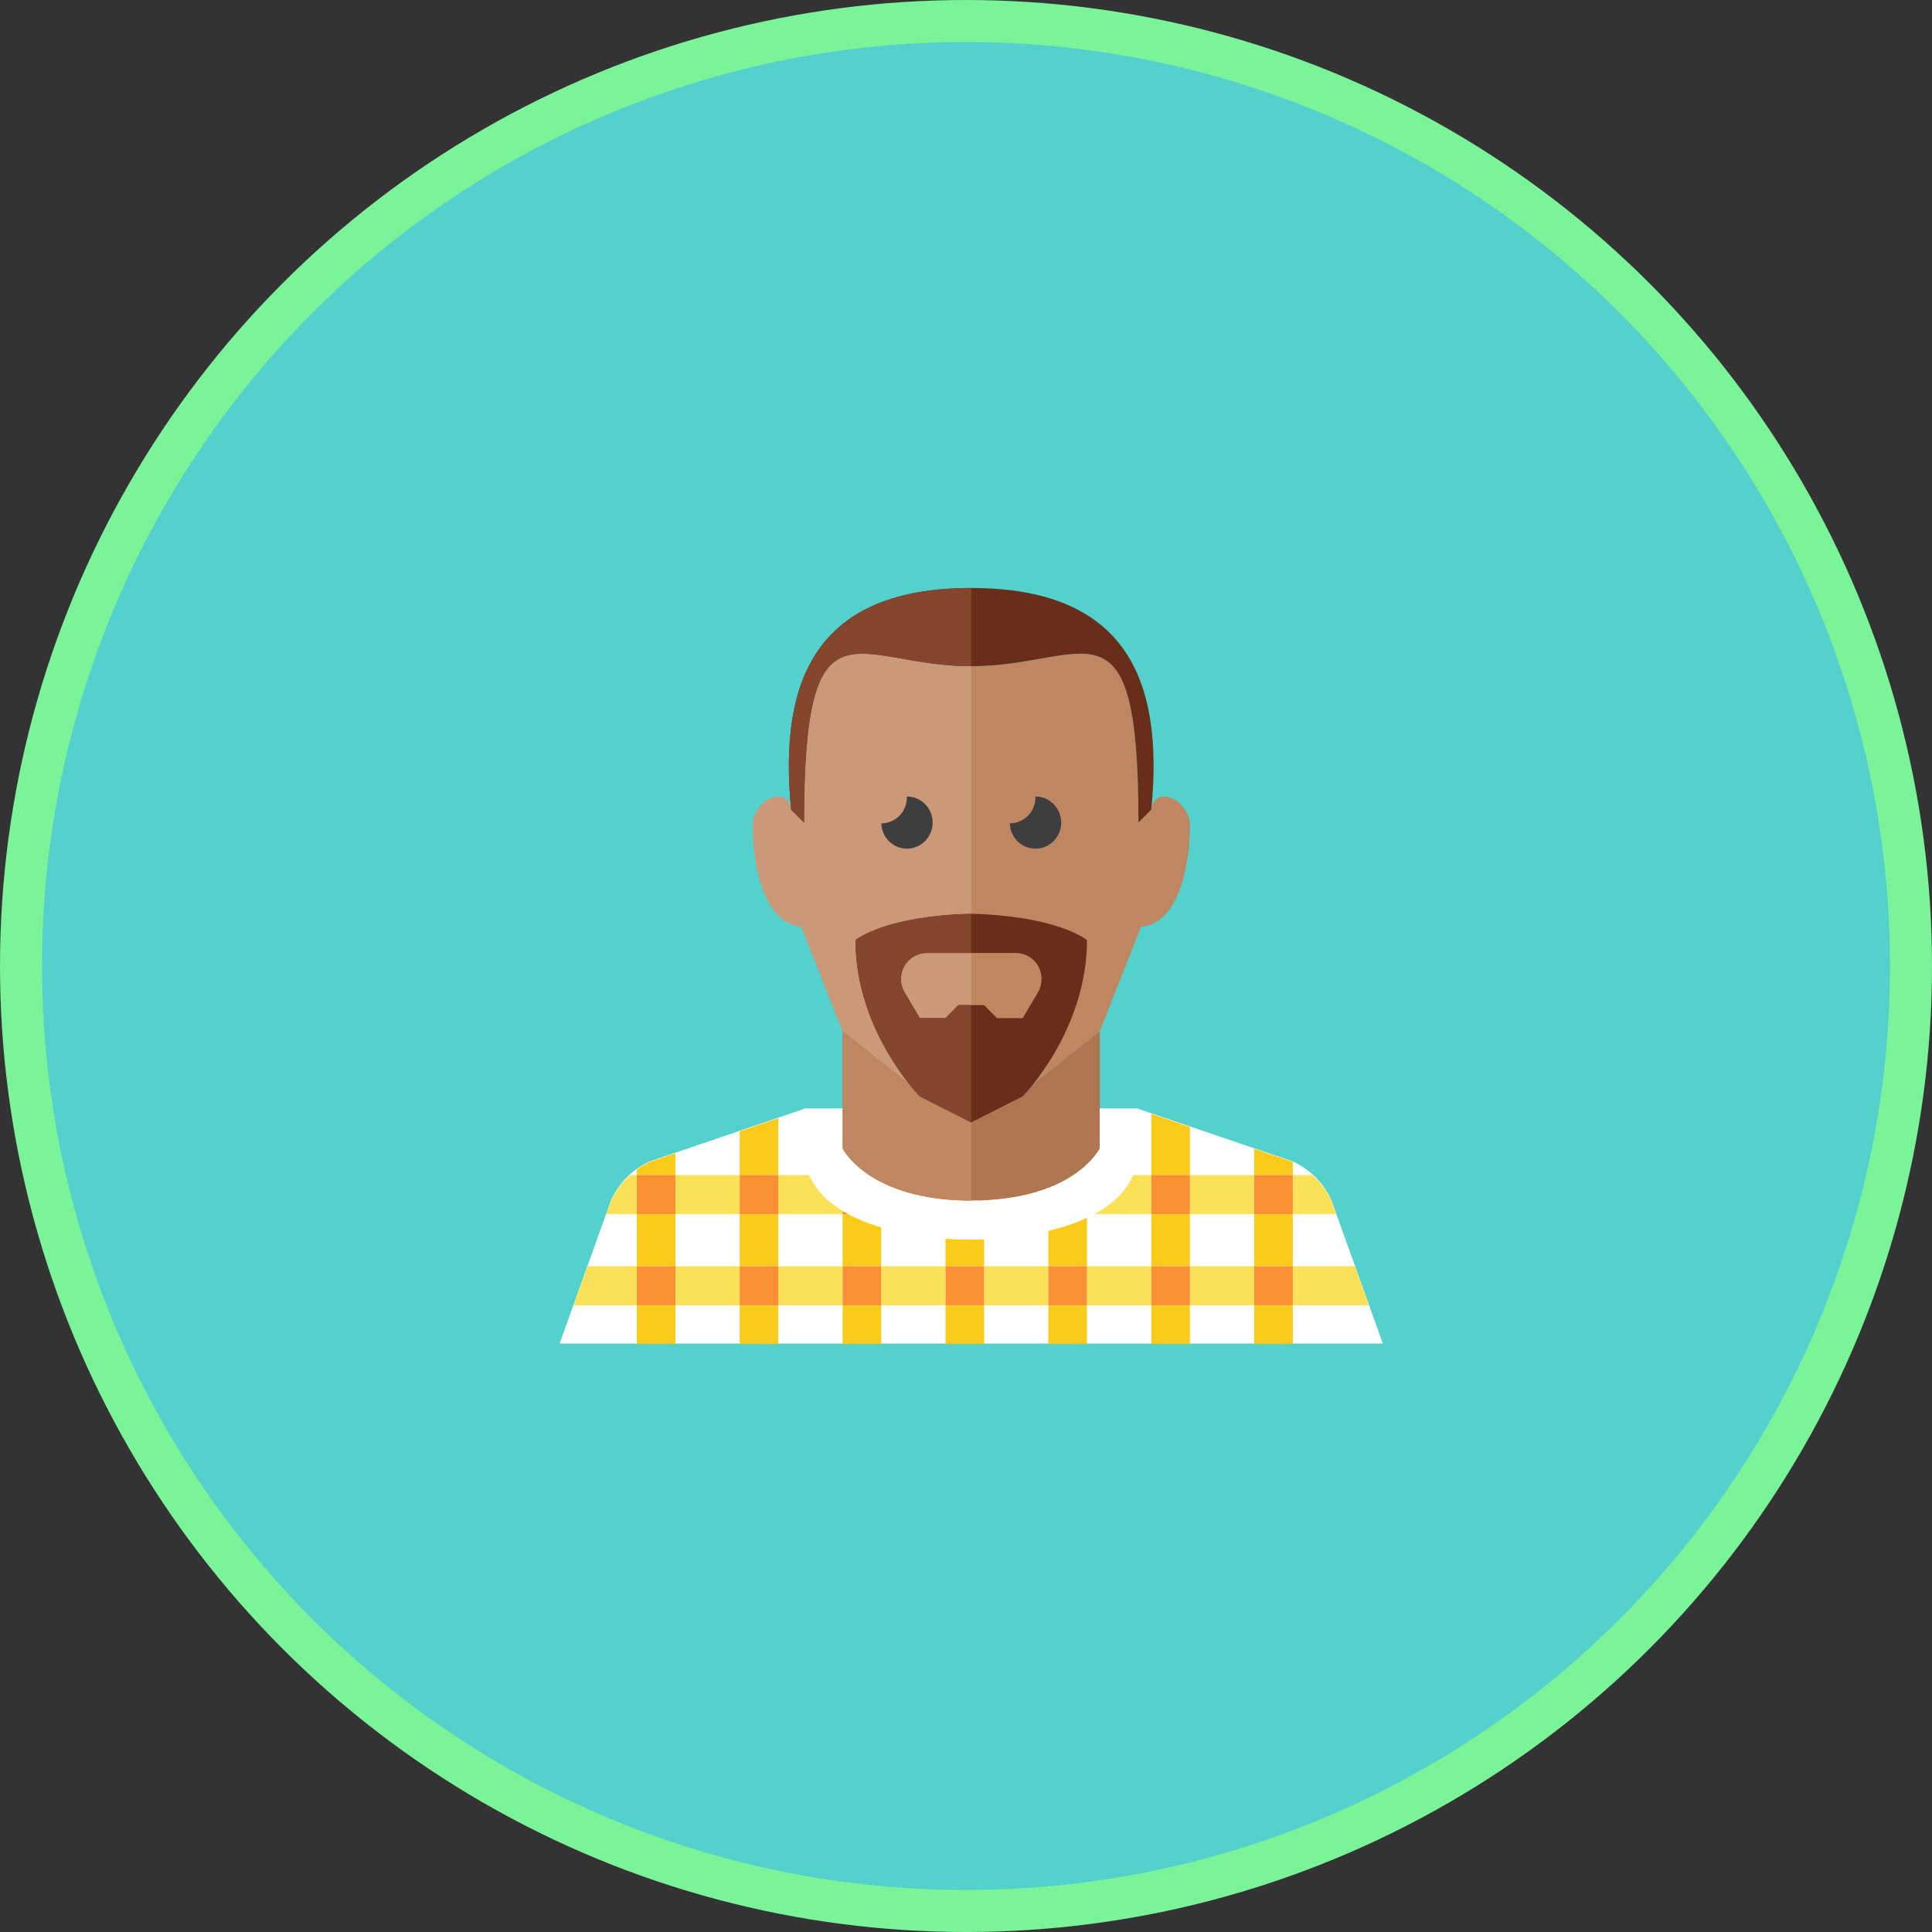 <?xml version="1.0" encoding="UTF-8" standalone="no"?>
<svg width="92px" height="92px" viewBox="0 0 92 92" version="1.1" xmlns="http://www.w3.org/2000/svg" xmlns:xlink="http://www.w3.org/1999/xlink" xmlns:sketch="http://www.bohemiancoding.com/sketch/ns">
    <rect x="0" y="0" width="92" height="92" fill="#333333" stroke="none"/>
    <!-- Generator: Sketch 3.4.4 (17249) - http://www.bohemiancoding.com/sketch -->
    <title>person3</title>
    <desc>Created with Sketch.</desc>
    <defs></defs>
    <g id="Page-1" stroke="none" stroke-width="1" fill="none" fill-rule="evenodd" sketch:type="MSPage">
        <g id="SuccessUnit" sketch:type="MSArtboardGroup" transform="translate(-515, -252)">
            <g id="step1" sketch:type="MSLayerGroup" transform="translate(144, 145)">
                <g id="successUnit" sketch:type="MSShapeGroup">
                    <g id="person3" transform="translate(372, 108)">
                        <circle id="Oval-27-Copy-2" stroke="#7BF399" stroke-width="2" fill="#54D0CD" cx="45" cy="45" r="45"></circle>
                        <g id="Group" transform="translate(25, 27)">
                            <path d="M29.437,9.931 C28.824,9.931 28.824,10.621 28.824,10.621 L28.824,10.552 L28.212,11.172 C28.212,-1.11022302e-14 25.762,3.724 20.249,3.724 C14.737,3.724 12.287,-1.11022302e-14 12.287,11.172 L11.674,10.552 L11.674,14.895 L14.124,21.102 L17.251,23.582 C17.6,23.978 18.099,24.205 18.623,24.205 L20.249,24.205 L21.876,24.205 C22.4,24.205 22.899,23.978 23.248,23.582 L26.374,21.102 L28.338,16.126 C30.075,15.999 30.662,13.33 30.662,11.31 C30.662,10.621 30.049,9.931 29.437,9.931" id="Fill-1352" fill="#BF8662"></path>
                            <path d="M12.287,11.172 L11.674,10.552 L11.674,10.621 C11.674,10.621 11.674,9.931 11.062,9.931 C10.449,9.931 9.837,10.621 9.837,11.31 C9.837,13.33 10.424,15.999 12.16,16.126 L14.124,21.102 L17.251,23.582 C17.6,23.978 18.099,24.205 18.623,24.205 L20.249,24.205 L20.249,3.724 C14.737,3.724 12.287,-2.13162821e-14 12.287,11.172" id="Fill-1353" fill="#CC9978"></path>
                            <path d="M20.249,0 C12.899,0 11.062,4.345 11.674,10.552 L12.287,11.172 C12.287,0 14.737,3.724 20.249,3.724 C25.762,3.724 28.212,0 28.212,11.172 L28.824,10.552 C29.437,4.345 27.599,0 20.249,0" id="Fill-1354" fill="#692E19"></path>
                            <path d="M11.674,10.552 L12.287,11.172 C12.287,0 14.737,3.724 20.249,3.724 L20.249,0 C12.899,0 11.062,4.345 11.674,10.552" id="Fill-1355" fill="#84462D"></path>
                            <path d="M37.399,29.15 C37.023,28.323 36.359,27.663 35.535,27.298 L28.212,24.805 L20.249,24.805 L12.287,24.805 L4.963,27.298 C4.139,27.663 3.476,28.323 3.099,29.15 L0.649,35.978 L39.849,35.978 L37.399,29.15 Z" id="Fill-1356" fill="#FFFFFF"></path>
                            <path d="M30.662,34.16 L33.724,34.16 L33.724,32.298 L30.662,32.298 L30.662,34.16 Z" id="Fill-1357" fill="#FBE158"></path>
                            <path d="M25.762,34.16 L28.824,34.16 L28.824,32.298 L25.762,32.298 L25.762,34.16 Z" id="Fill-1358" fill="#FBE158"></path>
                            <path d="M4.324,32.298 L1.978,32.298 L1.532,33.54 L1.31,34.16 L4.324,34.16 L4.324,32.298 Z" id="Fill-1359" fill="#FBE158"></path>
                            <path d="M20.862,34.16 L23.924,34.16 L23.924,32.298 L20.862,32.298 L20.862,34.16 Z" id="Fill-1360" fill="#FBE158"></path>
                            <path d="M6.162,34.16 L9.224,34.16 L9.224,32.298 L6.162,32.298 L6.162,34.16 Z" id="Fill-1361" fill="#FBE158"></path>
                            <path d="M11.062,34.16 L14.124,34.16 L14.124,32.298 L11.062,32.298 L11.062,34.16 Z" id="Fill-1362" fill="#FBE158"></path>
                            <path d="M15.962,34.16 L19.024,34.16 L19.024,32.298 L15.962,32.298 L15.962,34.16 Z" id="Fill-1363" fill="#FBE158"></path>
                            <path d="M35.562,32.298 L35.562,34.16 L39.189,34.16 L38.967,33.54 L38.521,32.298 L35.562,32.298 Z" id="Fill-1364" fill="#FBE158"></path>
                            <path d="M23.924,27.953 L20.862,27.953 L20.862,29.815 L23.924,29.815 L23.924,27.953 Z" id="Fill-1365" fill="#FBE158"></path>
                            <path d="M33.724,27.953 L30.662,27.953 L30.662,29.815 L33.724,29.815 L33.724,27.953 Z" id="Fill-1366" fill="#FBE158"></path>
                            <path d="M4.324,27.953 L4.008,27.953 C3.611,28.31 3.293,28.746 3.099,29.172 L2.868,29.816 L4.324,29.816 L4.324,27.953 Z" id="Fill-1367" fill="#FBE158"></path>
                            <path d="M9.224,27.953 L6.162,27.953 L6.162,29.815 L9.224,29.815 L9.224,27.953 Z" id="Fill-1368" fill="#FBE158"></path>
                            <path d="M35.562,27.953 L35.562,29.816 L37.63,29.816 L37.399,29.172 C37.205,28.746 36.888,28.31 36.49,27.953 L35.562,27.953 Z" id="Fill-1369" fill="#FBE158"></path>
                            <path d="M28.824,27.953 L25.762,27.953 L25.762,29.815 L28.824,29.815 L28.824,27.953 Z" id="Fill-1370" fill="#FBE158"></path>
                            <path d="M19.024,27.953 L15.962,27.953 L15.962,29.815 L19.024,29.815 L19.024,27.953 Z" id="Fill-1371" fill="#FBE158"></path>
                            <path d="M14.124,27.953 L11.062,27.953 L11.062,29.815 L14.124,29.815 L14.124,27.953 Z" id="Fill-1372" fill="#FBE158"></path>
                            <path d="M4.324,36 L6.162,36 L6.162,34.16 L4.324,34.16 L4.324,36 Z" id="Fill-1373" fill="#FACB1B"></path>
                            <path d="M6.162,27.953 L6.162,26.913 L4.963,27.321 C4.736,27.422 4.525,27.549 4.324,27.692 L4.324,27.953 L6.162,27.953 Z" id="Fill-1374" fill="#FACB1B"></path>
                            <path d="M6.162,29.815 L4.324,29.815 L4.324,32.298 L6.162,32.298 L6.162,29.815 Z" id="Fill-1375" fill="#FACB1B"></path>
                            <path d="M9.224,32.298 L11.062,32.298 L11.062,29.815 L9.224,29.815 L9.224,32.298 Z" id="Fill-1376" fill="#FACB1B"></path>
                            <path d="M9.224,36 L11.062,36 L11.062,34.16 L9.224,34.16 L9.224,36 Z" id="Fill-1377" fill="#FACB1B"></path>
                            <path d="M11.062,27.953 L11.062,25.245 L9.224,25.87 L9.224,27.953 L11.062,27.953 Z" id="Fill-1378" fill="#FACB1B"></path>
                            <path d="M14.124,36 L15.962,36 L15.962,34.16 L14.124,34.16 L14.124,36 Z" id="Fill-1379" fill="#FACB1B"></path>
                            <path d="M15.962,24.828 L14.124,24.828 L14.124,27.953 L15.962,27.953 L15.962,24.828 Z" id="Fill-1380" fill="#FACB1B"></path>
                            <path d="M14.124,32.298 L15.962,32.298 L15.962,29.815 L14.124,29.815 L14.124,32.298 Z" id="Fill-1381" fill="#FACB1B"></path>
                            <path d="M19.024,36 L20.862,36 L20.862,34.16 L19.024,34.16 L19.024,36 Z" id="Fill-1382" fill="#FACB1B"></path>
                            <path d="M19.024,32.298 L20.862,32.298 L20.862,29.815 L19.024,29.815 L19.024,32.298 Z" id="Fill-1383" fill="#FACB1B"></path>
                            <path d="M20.862,27.953 L20.862,24.828 L20.249,24.828 L19.024,24.828 L19.024,27.953 L20.862,27.953 Z" id="Fill-1384" fill="#FACB1B"></path>
                            <path d="M23.924,32.298 L25.762,32.298 L25.762,29.815 L23.924,29.815 L23.924,32.298 Z" id="Fill-1385" fill="#FACB1B"></path>
                            <path d="M25.762,24.828 L23.924,24.828 L23.924,27.953 L25.762,27.953 L25.762,24.828 Z" id="Fill-1386" fill="#FACB1B"></path>
                            <path d="M23.924,36 L25.762,36 L25.762,34.16 L23.924,34.16 L23.924,36 Z" id="Fill-1387" fill="#FACB1B"></path>
                            <path d="M30.662,27.953 L30.662,25.662 L28.824,25.036 L28.824,27.953 L30.662,27.953 Z" id="Fill-1388" fill="#FACB1B"></path>
                            <path d="M28.824,32.298 L30.662,32.298 L30.662,29.815 L28.824,29.815 L28.824,32.298 Z" id="Fill-1389" fill="#FACB1B"></path>
                            <path d="M28.824,36 L30.662,36 L30.662,34.16 L28.824,34.16 L28.824,36 Z" id="Fill-1390" fill="#FACB1B"></path>
                            <path d="M35.562,34.16 L33.724,34.16 L33.724,36 L35.562,36 L35.562,34.16 Z" id="Fill-1391" fill="#FACB1B"></path>
                            <path d="M33.724,32.298 L35.562,32.298 L35.562,29.815 L33.724,29.815 L33.724,32.298 Z" id="Fill-1392" fill="#FACB1B"></path>
                            <path d="M35.562,27.953 L35.562,27.336 C35.553,27.332 35.545,27.325 35.535,27.321 L33.724,26.704 L33.724,27.953 L35.562,27.953 Z" id="Fill-1393" fill="#FACB1B"></path>
                            <path d="M4.324,34.16 L6.162,34.16 L6.162,32.298 L4.324,32.298 L4.324,34.16 Z" id="Fill-1394" fill="#F99134"></path>
                            <path d="M6.162,27.953 L4.324,27.953 L4.324,29.815 L6.162,29.815 L6.162,27.953 Z" id="Fill-1395" fill="#F99134"></path>
                            <path d="M9.224,34.16 L11.062,34.16 L11.062,32.298 L9.224,32.298 L9.224,34.16 Z" id="Fill-1396" fill="#F99134"></path>
                            <path d="M11.062,27.953 L9.224,27.953 L9.224,29.815 L11.062,29.815 L11.062,27.953 Z" id="Fill-1397" fill="#F99134"></path>
                            <path d="M14.124,34.16 L15.962,34.16 L15.962,32.298 L14.124,32.298 L14.124,34.16 Z" id="Fill-1398" fill="#F99134"></path>
                            <path d="M15.962,27.953 L14.124,27.953 L14.124,29.815 L15.962,29.815 L15.962,27.953 Z" id="Fill-1399" fill="#F99134"></path>
                            <path d="M19.024,34.16 L20.862,34.16 L20.862,32.298 L19.024,32.298 L19.024,34.16 Z" id="Fill-1400" fill="#F99134"></path>
                            <path d="M20.862,27.953 L19.024,27.953 L19.024,29.815 L20.862,29.815 L20.862,27.953 Z" id="Fill-1401" fill="#F99134"></path>
                            <path d="M23.924,34.16 L25.762,34.16 L25.762,32.298 L23.924,32.298 L23.924,34.16 Z" id="Fill-1402" fill="#F99134"></path>
                            <path d="M25.762,27.953 L23.924,27.953 L23.924,29.815 L25.762,29.815 L25.762,27.953 Z" id="Fill-1403" fill="#F99134"></path>
                            <path d="M28.824,34.16 L30.662,34.16 L30.662,32.298 L28.824,32.298 L28.824,34.16 Z" id="Fill-1404" fill="#F99134"></path>
                            <path d="M30.662,27.953 L28.824,27.953 L28.824,29.815 L30.662,29.815 L30.662,27.953 Z" id="Fill-1405" fill="#F99134"></path>
                            <path d="M33.724,34.16 L35.562,34.16 L35.562,32.298 L33.724,32.298 L33.724,34.16 Z" id="Fill-1406" fill="#F99134"></path>
                            <path d="M35.562,27.953 L33.724,27.953 L33.724,29.815 L35.562,29.815 L35.562,27.953 Z" id="Fill-1407" fill="#F99134"></path>
                            <path d="M21.875,24.205 L20.249,24.205 L18.623,24.205 C18.099,24.205 17.6,23.979 17.252,23.582 L14.124,21.102 L14.124,26.69 C14.124,26.69 15.349,29.172 20.249,29.172 C25.149,29.172 26.374,26.69 26.374,26.69 L26.374,21.102 L23.247,23.582 C22.899,23.979 22.4,24.205 21.875,24.205" id="Fill-1408" fill="#AF7653"></path>
                            <path d="M1.309,34.16 L1.309,34.16 L1.532,33.54 L1.309,34.16 Z" id="Fill-1409" fill="#40C9E7"></path>
                            <path d="M2.868,29.816 L2.868,29.816 L3.099,29.172 L2.868,29.816 Z" id="Fill-1410" fill="#40C9E7"></path>
                            <path d="M20.249,31.034 C22.612,31.034 28.212,30.414 28.212,26.69 L28.212,24.783 L26.374,24.783 L26.374,26.69 C26.374,26.69 25.149,29.172 20.249,29.172 C15.349,29.172 14.124,26.69 14.124,26.69 L14.124,24.783 L12.287,24.783 L12.287,26.69 C12.287,30.414 17.887,31.034 20.249,31.034" id="Fill-1411" fill="#FFFFFF"></path>
                            <path d="M17.251,23.582 L14.125,21.101 L14.125,26.689 C14.125,26.689 15.35,29.172 20.25,29.172 L20.25,24.205 L18.623,24.205 C18.099,24.205 17.6,23.978 17.251,23.582" id="Fill-1412" fill="#BF8662"></path>
                            <path d="M18.412,11.171 C18.412,10.485 17.863,9.929 17.187,9.929 C17.186,9.929 17.184,9.93 17.183,9.93 C17.214,10.611 16.666,11.207 15.966,11.209 C15.986,11.876 16.523,12.412 17.187,12.412 C17.863,12.412 18.412,11.856 18.412,11.171" id="Fill-1413" fill="#3E3E3F"></path>
                            <path d="M24.533,11.171 C24.533,10.485 23.984,9.929 23.308,9.929 C23.307,9.929 23.306,9.93 23.304,9.93 C23.336,10.611 22.787,11.207 22.087,11.209 C22.107,11.876 22.645,12.412 23.308,12.412 C23.984,12.412 24.533,11.856 24.533,11.171" id="Fill-1414" fill="#3E3E3F"></path>
                            <path d="M21.474,20.483 L20.862,19.862 L20.249,19.862 L19.637,19.862 L19.024,20.483 L17.799,20.483 L17.075,19.259 C16.848,18.876 16.842,18.398 17.059,18.009 C17.277,17.62 17.684,17.379 18.125,17.379 L20.249,17.379 L22.373,17.379 C22.814,17.379 23.222,17.62 23.439,18.009 C23.657,18.398 23.651,18.876 23.424,19.259 L22.699,20.483 L21.474,20.483 Z M20.249,15.517 C20.249,15.517 16.574,15.517 14.737,16.759 C14.737,21.103 17.799,24.207 17.799,24.207 L20.249,25.448 L22.699,24.207 C22.699,24.207 25.762,21.103 25.762,16.759 C23.924,15.517 20.249,15.517 20.249,15.517 L20.249,15.517 Z" id="Fill-1415" fill="#692E19"></path>
                            <path d="M19.637,19.862 L19.024,20.483 L17.799,20.483 L17.075,19.259 C16.848,18.876 16.842,18.398 17.059,18.009 C17.277,17.62 17.684,17.379 18.125,17.379 L20.249,17.379 L20.249,15.517 C20.249,15.517 16.574,15.517 14.737,16.759 C14.737,21.103 17.799,24.207 17.799,24.207 L20.249,25.448 L20.249,19.862 L19.637,19.862 Z" id="Fill-1416" fill="#84462D"></path>
                        </g>
                    </g>
                </g>
            </g>
        </g>
    </g>
</svg>
